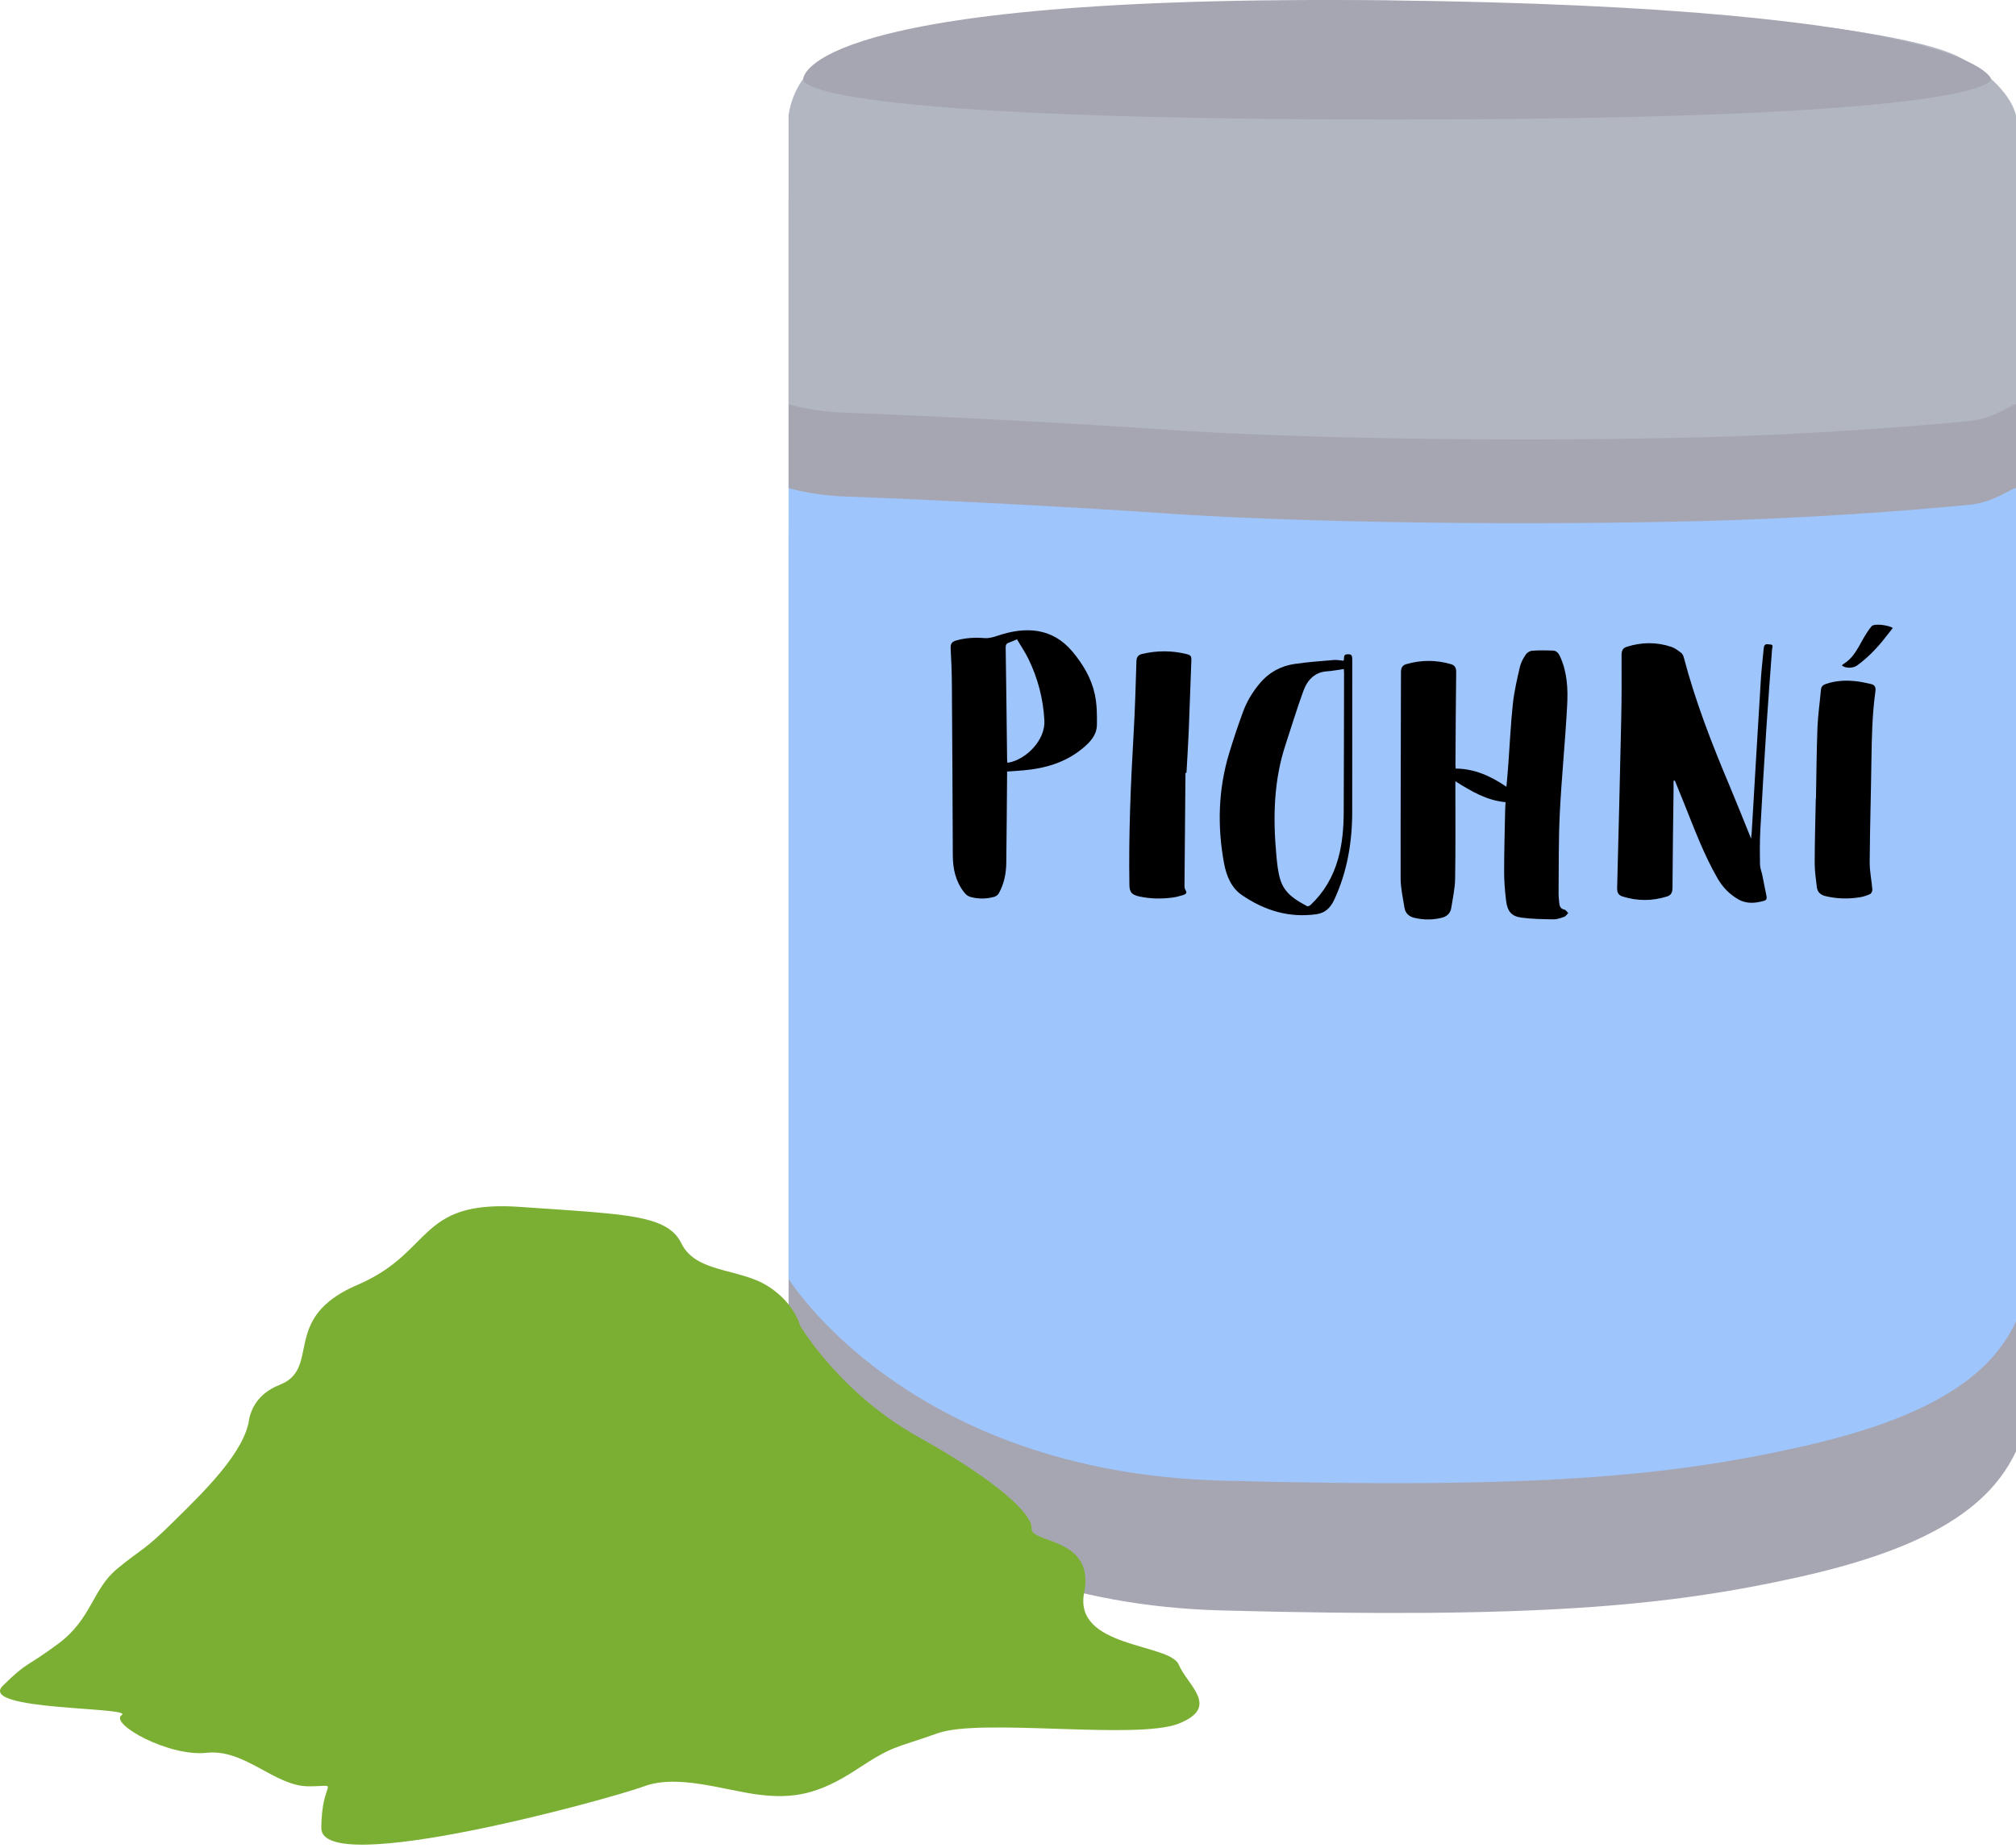 <svg xmlns="http://www.w3.org/2000/svg" width="252" height="231" viewBox="0 0 252 231" fill="none">
<path d="M252 66.774V181.439C248.815 188.246 241.382 193.482 224.924 197.147C208.466 200.812 192.009 202.382 152.722 201.335C113.436 200.288 98.571 176.104 98.571 176.104V66.774C98.571 66.774 130.425 67.822 145.29 68.869C160.155 69.916 186.169 69.916 210.59 69.392C233.865 68.895 250.391 66.968 251.888 66.79C251.963 66.78 252 66.774 252 66.774Z" fill="#A6A6B2"/>
<path d="M252 50.544V165.209C248.815 172.015 241.382 177.251 224.924 180.916C208.466 184.581 192.009 186.152 152.722 185.105C113.436 184.058 98.571 159.873 98.571 159.873V50.544C98.571 50.544 130.425 51.591 145.29 52.638C160.155 53.685 186.169 53.685 210.59 53.162C233.865 52.664 250.391 50.738 251.888 50.56C251.963 50.549 252 50.544 252 50.544Z" fill="#9FC5FD"/>
<path d="M252 24.925V61.015C252 61.015 251.963 61.021 251.888 61.031C251.432 61.084 249.16 62.822 246.16 63.11C239.29 63.77 226.262 64.859 210.059 65.204C185.638 65.728 160.155 65.204 145.29 64.157C134.608 63.403 115.576 62.424 105.473 62.063C101.518 61.921 98.571 61.015 98.571 61.015V24.925C98.571 24.925 99.102 19.129 104.411 17.558C109.72 15.987 137.857 9.867 175.285 10.573C212.714 11.275 238.765 14.218 245.12 17.72C251.469 21.223 252 24.925 252 24.925Z" fill="#A6A6B2"/>
<path d="M252 14.453V50.544C252 50.544 251.963 50.549 251.888 50.559C251.432 50.612 249.16 52.35 246.16 52.638C239.29 53.298 226.262 54.387 210.059 54.732C185.638 55.256 160.155 54.732 145.29 53.685C134.608 52.931 115.576 51.952 105.473 51.591C101.518 51.45 98.571 50.544 98.571 50.544V14.453C98.571 14.453 99.102 8.657 104.411 7.086C109.72 5.516 137.857 -0.605 175.285 0.102C212.714 0.803 238.765 3.746 245.12 7.249C251.469 10.751 252 14.453 252 14.453Z" fill="#B1B6C0"/>
<path d="M188.176 100.284C185.85 100.07 183.918 98.934 181.922 97.672C181.922 98.012 181.922 98.222 181.922 98.431C181.922 102.243 181.954 106.049 181.89 109.861C181.869 111.081 181.598 112.295 181.407 113.51C181.295 114.222 180.817 114.594 180.212 114.741C179.071 115.018 177.924 115.018 176.783 114.741C176.156 114.589 175.673 114.206 175.556 113.473C175.37 112.259 175.084 111.044 175.078 109.824C175.062 101.227 175.11 92.63 175.121 84.027C175.121 83.43 175.344 83.158 175.816 83.022C177.664 82.493 179.511 82.493 181.354 83.027C181.837 83.168 182.033 83.451 182.023 84.043C181.969 87.907 181.959 91.771 181.932 95.635C181.932 95.761 181.948 95.886 181.959 96.085C184.258 96.101 186.307 96.991 188.303 98.358C188.393 97.321 188.484 96.389 188.547 95.457C188.733 92.96 188.839 90.457 189.11 87.975C189.28 86.415 189.641 84.875 189.991 83.352C190.119 82.807 190.416 82.284 190.729 81.823C190.894 81.577 191.249 81.367 191.531 81.352C192.407 81.289 193.288 81.299 194.169 81.341C194.568 81.362 194.812 81.65 195.008 82.079C195.905 84.022 196.006 86.116 195.895 88.19C195.656 92.682 195.199 97.153 194.976 101.646C194.806 105.028 194.86 108.426 194.822 111.819C194.822 112.128 194.87 112.432 194.891 112.74C194.923 113.217 195.019 113.615 195.555 113.72C195.73 113.756 195.868 113.997 196.028 114.149C195.863 114.311 195.725 114.547 195.534 114.615C195.093 114.772 194.626 114.945 194.175 114.934C192.842 114.913 191.504 114.898 190.188 114.72C188.919 114.547 188.42 113.945 188.255 112.552C188.112 111.369 188.016 110.164 188.016 108.976C188.016 106.494 188.091 104.007 188.138 101.525C188.144 101.133 188.17 100.735 188.192 100.284H188.176Z" fill="black"/>
<path d="M209.194 97.609C209.194 98.023 209.194 98.431 209.194 98.845C209.146 102.887 209.082 106.929 209.061 110.977C209.061 111.615 208.859 111.924 208.376 112.076C206.513 112.662 204.655 112.662 202.791 112.066C202.324 111.914 202.128 111.605 202.143 110.997C202.324 103.961 202.504 96.924 202.653 89.887C202.712 87.227 202.706 84.562 202.696 81.897C202.696 81.31 202.881 81.012 203.322 80.871C205.201 80.263 207.086 80.247 208.955 80.881C209.39 81.028 209.788 81.352 210.176 81.645C210.314 81.745 210.415 81.975 210.468 82.169C211.933 87.745 213.998 93.023 216.196 98.238C217.094 100.374 217.948 102.531 218.888 104.845C218.925 104.458 218.952 104.228 218.968 103.992C219.344 97.657 219.711 91.321 220.104 84.986C220.183 83.672 220.348 82.363 220.465 81.049C220.528 80.342 220.974 80.567 221.304 80.577C221.718 80.588 221.526 80.954 221.505 81.195C221.272 84.436 221.012 87.677 220.804 90.918C220.528 95.206 220.268 99.494 220.04 103.783C219.966 105.217 219.976 106.662 220.003 108.102C220.008 108.542 220.199 108.971 220.289 109.411C220.47 110.285 220.629 111.17 220.815 112.039C220.884 112.369 220.773 112.537 220.528 112.61C219.419 112.929 218.309 113.034 217.253 112.416C216.212 111.804 215.363 110.977 214.683 109.793C212.958 106.804 211.753 103.515 210.447 100.275C210.086 99.374 209.719 98.473 209.353 97.578C209.3 97.594 209.247 97.609 209.194 97.625V97.609Z" fill="black"/>
<path d="M125.886 96.457C125.886 96.625 125.886 96.771 125.886 96.918C125.854 100.578 125.833 104.238 125.785 107.898C125.769 109.227 125.503 110.521 124.84 111.699C124.734 111.887 124.484 112.065 124.272 112.123C123.274 112.395 122.254 112.406 121.256 112.118C120.98 112.039 120.709 111.804 120.529 111.573C119.456 110.212 119.106 108.631 119.101 106.939C119.074 99.819 119.037 92.698 118.984 85.577C118.973 84.059 118.92 82.546 118.83 81.032C118.798 80.472 119.011 80.221 119.515 80.074C120.672 79.739 121.851 79.682 123.035 79.771C123.645 79.818 124.166 79.661 124.75 79.462C128.174 78.315 131.524 78.446 134.04 81.446C135.389 83.053 136.429 84.808 136.859 86.839C137.119 88.064 137.135 89.358 137.114 90.614C137.098 91.918 136.243 92.813 135.277 93.599C133.154 95.337 130.648 96.065 127.956 96.305C127.292 96.368 126.629 96.405 125.886 96.457ZM125.907 95.326C125.986 95.337 126.034 95.353 126.082 95.342C128.227 94.944 130.696 92.572 130.547 90.033C130.393 87.337 129.735 84.802 128.556 82.383C128.147 81.546 127.616 80.766 127.123 79.928C126.714 80.095 126.401 80.242 126.077 80.357C125.779 80.462 125.705 80.645 125.71 80.954C125.779 85.582 125.833 90.206 125.886 94.834C125.886 94.996 125.902 95.154 125.907 95.321V95.326Z" fill="black"/>
<path d="M148.183 96.625C148.141 101.327 148.098 106.029 148.061 110.731C148.061 110.919 148.093 111.139 148.199 111.296C148.406 111.605 148.247 111.778 147.971 111.867C147.535 112.008 147.084 112.139 146.627 112.202C145.21 112.396 143.798 112.38 142.396 112.071C141.462 111.867 141.191 111.526 141.175 110.652C141.074 104.343 141.334 98.044 141.701 91.74C141.876 88.709 141.961 85.667 142.056 82.63C142.072 82.127 142.29 81.865 142.789 81.75C144.605 81.326 146.426 81.316 148.236 81.75C148.9 81.912 148.942 82.033 148.916 82.661C148.804 85.578 148.709 88.489 148.592 91.405C148.517 93.143 148.406 94.882 148.31 96.62C148.263 96.62 148.22 96.62 148.172 96.62L148.183 96.625Z" fill="black"/>
<path d="M167.943 82.609C168.076 82.326 167.858 81.839 168.352 81.802C168.915 81.761 169.032 81.855 169.032 82.509C169.032 88.829 169.021 95.154 169.026 101.473C169.026 105.348 168.384 109.029 166.791 112.458C166.282 113.553 165.607 114.149 164.535 114.296C161.19 114.762 158.116 113.872 155.239 111.903C153.938 111.013 153.306 109.552 152.998 107.887C152.149 103.259 152.287 98.677 153.636 94.196C154.172 92.421 154.761 90.667 155.398 88.939C155.887 87.619 156.609 86.457 157.474 85.431C158.674 84.007 160.16 83.248 161.817 83.007C163.452 82.766 165.103 82.651 166.754 82.509C167.147 82.478 167.545 82.572 167.943 82.609ZM167.975 83.64C167.253 83.74 166.563 83.886 165.867 83.928C164.434 84.017 163.457 84.918 162.926 86.373C162.114 88.583 161.434 90.86 160.691 93.107C159.221 97.562 159.109 102.18 159.539 106.856C159.635 107.903 159.736 108.987 160.038 109.971C160.596 111.778 162.018 112.532 163.383 113.286C163.489 113.343 163.712 113.238 163.829 113.128C165.459 111.594 166.627 109.668 167.274 107.327C167.8 105.442 167.954 103.489 167.964 101.521C167.991 95.73 167.996 89.944 168.007 84.153C168.007 84.001 167.991 83.844 167.98 83.651L167.975 83.64Z" fill="black"/>
<path d="M226.995 99.866C227.053 96.908 227.069 93.949 227.181 90.996C227.244 89.4 227.478 87.808 227.621 86.211C227.658 85.771 227.94 85.609 228.264 85.499C229.394 85.111 230.562 85.038 231.73 85.138C232.458 85.195 233.18 85.357 233.891 85.52C234.31 85.614 234.502 85.891 234.427 86.425C234.029 89.284 233.971 92.174 233.928 95.059C233.87 99.3 233.742 103.536 233.711 107.777C233.7 108.919 233.955 110.065 234.045 111.212C234.061 111.4 233.912 111.709 233.764 111.777C233.355 111.966 232.914 112.102 232.479 112.175C231.045 112.406 229.623 112.374 228.2 112.034C227.573 111.882 227.17 111.547 227.096 110.851C226.995 109.877 226.835 108.903 226.835 107.934C226.841 105.243 226.92 102.557 226.973 99.866C226.979 99.866 226.984 99.866 226.989 99.866H226.995Z" fill="black"/>
<path d="M230.233 83.189C230.302 83.126 230.339 83.074 230.387 83.043C232.208 81.948 232.516 80.011 233.949 78.294C234.284 77.891 236.131 78.174 236.604 78.508C236.19 79.037 235.781 79.561 235.367 80.074C234.39 81.273 233.323 82.341 232.123 83.205C231.635 83.561 230.679 83.577 230.233 83.189Z" fill="black"/>
<path d="M100.408 9.861C100.408 9.861 97.509 14.94 173.958 14.94C250.407 14.94 248.884 9.861 248.884 9.861C248.884 9.861 246.441 0.856 173.3 0.044C100.158 -0.767 100.408 9.861 100.408 9.861Z" fill="#A6A6B2"/>
<path d="M147.334 208.095C146.198 205.43 134.136 206.048 135.521 199.105C136.907 192.168 128.827 192.953 128.954 191.116C129.082 189.278 124.58 185.1 114.774 179.633C104.968 174.162 100.005 165.722 100.005 165.722C100.005 165.722 99.957 165.528 99.829 165.203C99.59 164.607 99.075 163.57 98.061 162.491C97.801 162.209 97.504 161.926 97.164 161.648C96.75 161.303 96.283 160.962 95.747 160.648C95.094 160.261 94.382 159.968 93.644 159.716C92.668 159.386 91.643 159.135 90.645 158.868C88.33 158.245 86.18 157.522 85.177 155.449C85.15 155.386 85.118 155.329 85.081 155.271C84.874 154.873 84.614 154.517 84.301 154.208C83.17 153.067 81.349 152.444 78.551 152.014C77.733 151.894 76.836 151.784 75.849 151.69C74.389 151.543 72.738 151.417 70.858 151.287C70.428 151.255 69.988 151.224 69.531 151.192C68.331 151.114 67.046 151.025 65.671 150.931C65.48 150.915 65.284 150.904 65.088 150.889C64.774 150.868 64.472 150.852 64.18 150.836C63.59 150.805 63.033 150.794 62.513 150.8C62.003 150.805 61.525 150.826 61.069 150.857C59.078 150.999 57.586 151.397 56.365 151.978C55.988 152.156 55.638 152.355 55.303 152.564C52.85 154.114 51.438 156.454 48.354 158.612C48.035 158.831 47.701 159.051 47.345 159.266C47.122 159.402 46.894 159.538 46.655 159.669C46.044 160.004 45.381 160.334 44.648 160.648C44.515 160.706 44.383 160.763 44.25 160.826C42.923 161.428 41.893 162.072 41.086 162.743C40.751 163.02 40.459 163.298 40.199 163.58C38.649 165.261 38.272 167.036 37.953 168.622H37.948C37.704 169.827 37.486 170.921 36.823 171.795L36.796 171.822C36.754 171.884 36.7 171.947 36.647 172.005C36.249 172.455 35.713 172.832 34.959 173.13C34.221 173.418 33.616 173.774 33.122 174.172C33.117 174.178 33.112 174.178 33.106 174.183C33.101 174.188 33.096 174.193 33.096 174.199C32.979 174.288 32.867 174.382 32.767 174.487C32.448 174.785 32.183 175.104 31.96 175.434C31.944 175.455 31.933 175.481 31.917 175.502C31.535 176.094 31.301 176.712 31.163 177.309C30.654 181.56 25.302 186.67 21.586 190.335C17.87 194 17.87 193.477 14.684 196.095C11.499 198.713 11.499 202.378 7.252 205.519C3.005 208.661 3.535 207.614 0.35 210.755C-2.835 213.897 16.808 213.373 15.215 214.42C13.623 215.467 21.055 219.656 25.833 219.132C30.611 218.609 34.327 223.321 38.575 223.321C42.822 223.321 40.167 222.274 40.167 228.557C40.167 234.84 76.268 224.892 80.515 223.321C84.763 221.75 90.602 223.845 94.85 224.368C99.097 224.892 102.282 224.368 107.06 221.227C111.838 218.085 111.838 218.609 117.227 216.682C122.615 214.755 142.099 217.562 147.334 215.483C152.568 213.404 148.47 210.755 147.334 208.095Z" fill="#7BAF33"/>
</svg>